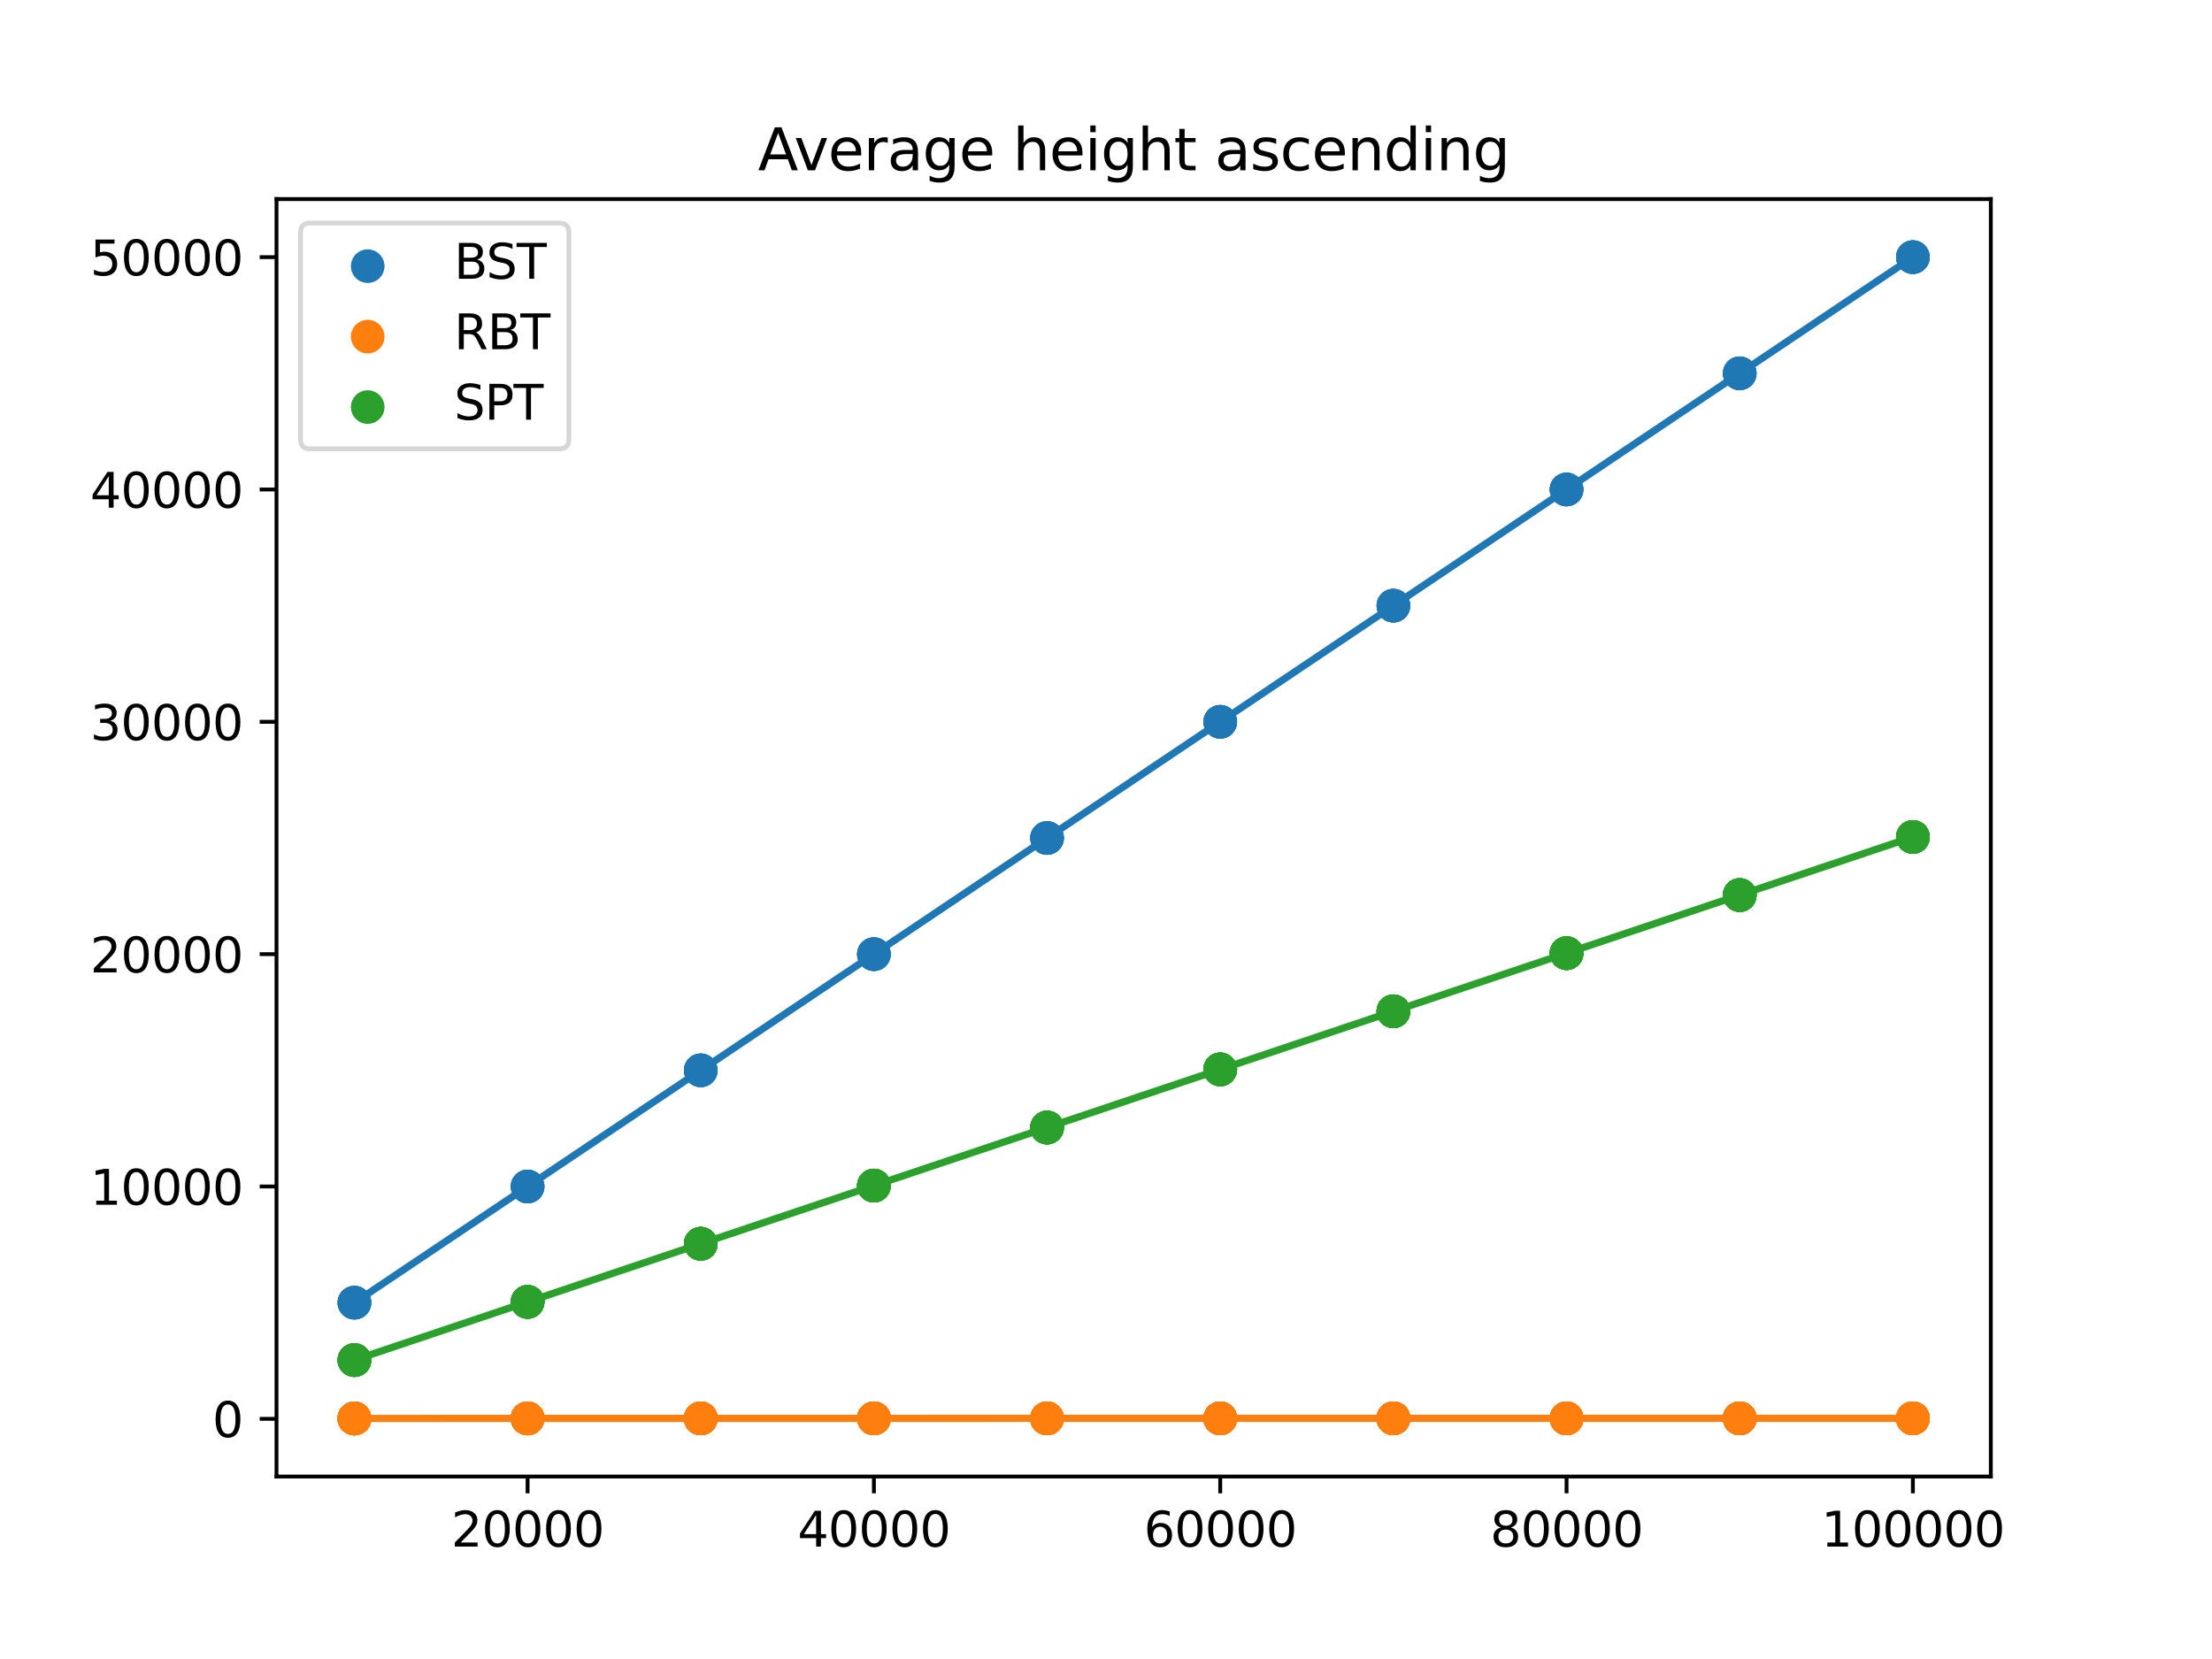 <?xml version="1.0" encoding="utf-8" standalone="no"?>
<!DOCTYPE svg PUBLIC "-//W3C//DTD SVG 1.1//EN"
  "http://www.w3.org/Graphics/SVG/1.1/DTD/svg11.dtd">
<svg xmlns:xlink="http://www.w3.org/1999/xlink" width="460.8pt" height="345.6pt" viewBox="0 0 460.8 345.6" xmlns="http://www.w3.org/2000/svg" version="1.1">
 <defs>
  <style type="text/css">*{stroke-linejoin: round; stroke-linecap: butt}</style>
 </defs>
 <g id="figure_1">
  <g id="patch_1">
   <path d="M 0 345.6 
L 460.8 345.6 
L 460.8 0 
L 0 0 
z
" style="fill: #ffffff"/>
  </g>
  <g id="axes_1">
   <g id="patch_2">
    <path d="M 57.6 307.584 
L 414.72 307.584 
L 414.72 41.472 
L 57.6 41.472 
z
" style="fill: #ffffff"/>
   </g>
   <g id="PathCollection_1">
    <defs>
     <path id="m58406a4dfb" d="M 0 3 
C 0.796 3 1.559 2.684 2.121 2.121 
C 2.684 1.559 3 0.796 3 0 
C 3 -0.796 2.684 -1.559 2.121 -2.121 
C 1.559 -2.684 0.796 -3 0 -3 
C -0.796 -3 -1.559 -2.684 -2.121 -2.121 
C -2.684 -1.559 -3 -0.796 -3 0 
C -3 0.796 -2.684 1.559 -2.121 2.121 
C -1.559 2.684 -0.796 3 0 3 
z
" style="stroke: #1f77b4"/>
    </defs>
    <g clip-path="url(#p0b26917a87)">
     <use xlink:href="#m58406a4dfb" x="73.833" y="271.37" style="fill: #1f77b4; stroke: #1f77b4"/>
     <use xlink:href="#m58406a4dfb" x="73.833" y="271.37" style="fill: #1f77b4; stroke: #1f77b4"/>
     <use xlink:href="#m58406a4dfb" x="73.833" y="271.37" style="fill: #1f77b4; stroke: #1f77b4"/>
     <use xlink:href="#m58406a4dfb" x="73.833" y="271.37" style="fill: #1f77b4; stroke: #1f77b4"/>
     <use xlink:href="#m58406a4dfb" x="109.905" y="247.17" style="fill: #1f77b4; stroke: #1f77b4"/>
     <use xlink:href="#m58406a4dfb" x="109.905" y="247.17" style="fill: #1f77b4; stroke: #1f77b4"/>
     <use xlink:href="#m58406a4dfb" x="109.905" y="247.17" style="fill: #1f77b4; stroke: #1f77b4"/>
     <use xlink:href="#m58406a4dfb" x="109.905" y="247.17" style="fill: #1f77b4; stroke: #1f77b4"/>
     <use xlink:href="#m58406a4dfb" x="145.978" y="222.97" style="fill: #1f77b4; stroke: #1f77b4"/>
     <use xlink:href="#m58406a4dfb" x="145.978" y="222.97" style="fill: #1f77b4; stroke: #1f77b4"/>
     <use xlink:href="#m58406a4dfb" x="145.978" y="222.97" style="fill: #1f77b4; stroke: #1f77b4"/>
     <use xlink:href="#m58406a4dfb" x="145.978" y="222.97" style="fill: #1f77b4; stroke: #1f77b4"/>
     <use xlink:href="#m58406a4dfb" x="182.051" y="198.769" style="fill: #1f77b4; stroke: #1f77b4"/>
     <use xlink:href="#m58406a4dfb" x="182.051" y="198.769" style="fill: #1f77b4; stroke: #1f77b4"/>
     <use xlink:href="#m58406a4dfb" x="182.051" y="198.769" style="fill: #1f77b4; stroke: #1f77b4"/>
     <use xlink:href="#m58406a4dfb" x="182.051" y="198.769" style="fill: #1f77b4; stroke: #1f77b4"/>
     <use xlink:href="#m58406a4dfb" x="218.124" y="174.569" style="fill: #1f77b4; stroke: #1f77b4"/>
     <use xlink:href="#m58406a4dfb" x="218.124" y="174.569" style="fill: #1f77b4; stroke: #1f77b4"/>
     <use xlink:href="#m58406a4dfb" x="218.124" y="174.569" style="fill: #1f77b4; stroke: #1f77b4"/>
     <use xlink:href="#m58406a4dfb" x="218.124" y="174.569" style="fill: #1f77b4; stroke: #1f77b4"/>
     <use xlink:href="#m58406a4dfb" x="254.196" y="150.369" style="fill: #1f77b4; stroke: #1f77b4"/>
     <use xlink:href="#m58406a4dfb" x="254.196" y="150.369" style="fill: #1f77b4; stroke: #1f77b4"/>
     <use xlink:href="#m58406a4dfb" x="254.196" y="150.369" style="fill: #1f77b4; stroke: #1f77b4"/>
     <use xlink:href="#m58406a4dfb" x="254.196" y="150.369" style="fill: #1f77b4; stroke: #1f77b4"/>
     <use xlink:href="#m58406a4dfb" x="290.269" y="126.169" style="fill: #1f77b4; stroke: #1f77b4"/>
     <use xlink:href="#m58406a4dfb" x="290.269" y="126.169" style="fill: #1f77b4; stroke: #1f77b4"/>
     <use xlink:href="#m58406a4dfb" x="290.269" y="126.169" style="fill: #1f77b4; stroke: #1f77b4"/>
     <use xlink:href="#m58406a4dfb" x="290.269" y="126.169" style="fill: #1f77b4; stroke: #1f77b4"/>
     <use xlink:href="#m58406a4dfb" x="326.342" y="101.968" style="fill: #1f77b4; stroke: #1f77b4"/>
     <use xlink:href="#m58406a4dfb" x="326.342" y="101.968" style="fill: #1f77b4; stroke: #1f77b4"/>
     <use xlink:href="#m58406a4dfb" x="326.342" y="101.968" style="fill: #1f77b4; stroke: #1f77b4"/>
     <use xlink:href="#m58406a4dfb" x="326.342" y="101.968" style="fill: #1f77b4; stroke: #1f77b4"/>
     <use xlink:href="#m58406a4dfb" x="362.415" y="77.768" style="fill: #1f77b4; stroke: #1f77b4"/>
     <use xlink:href="#m58406a4dfb" x="362.415" y="77.768" style="fill: #1f77b4; stroke: #1f77b4"/>
     <use xlink:href="#m58406a4dfb" x="362.415" y="77.768" style="fill: #1f77b4; stroke: #1f77b4"/>
     <use xlink:href="#m58406a4dfb" x="362.415" y="77.768" style="fill: #1f77b4; stroke: #1f77b4"/>
     <use xlink:href="#m58406a4dfb" x="398.487" y="53.568" style="fill: #1f77b4; stroke: #1f77b4"/>
     <use xlink:href="#m58406a4dfb" x="398.487" y="53.568" style="fill: #1f77b4; stroke: #1f77b4"/>
     <use xlink:href="#m58406a4dfb" x="398.487" y="53.568" style="fill: #1f77b4; stroke: #1f77b4"/>
     <use xlink:href="#m58406a4dfb" x="398.487" y="53.568" style="fill: #1f77b4; stroke: #1f77b4"/>
    </g>
   </g>
   <g id="PathCollection_2">
    <defs>
     <path id="ma87ecc488e" d="M 0 3 
C 0.796 3 1.559 2.684 2.121 2.121 
C 2.684 1.559 3 0.796 3 0 
C 3 -0.796 2.684 -1.559 2.121 -2.121 
C 1.559 -2.684 0.796 -3 0 -3 
C -0.796 -3 -1.559 -2.684 -2.121 -2.121 
C -2.684 -1.559 -3 -0.796 -3 0 
C -3 0.796 -2.684 1.559 -2.121 2.121 
C -1.559 2.684 -0.796 3 0 3 
z
" style="stroke: #ff7f0e"/>
    </defs>
    <g clip-path="url(#p0b26917a87)">
     <use xlink:href="#ma87ecc488e" x="73.833" y="295.488" style="fill: #ff7f0e; stroke: #ff7f0e"/>
     <use xlink:href="#ma87ecc488e" x="73.833" y="295.488" style="fill: #ff7f0e; stroke: #ff7f0e"/>
     <use xlink:href="#ma87ecc488e" x="73.833" y="295.488" style="fill: #ff7f0e; stroke: #ff7f0e"/>
     <use xlink:href="#ma87ecc488e" x="73.833" y="295.488" style="fill: #ff7f0e; stroke: #ff7f0e"/>
     <use xlink:href="#ma87ecc488e" x="73.833" y="295.488" style="fill: #ff7f0e; stroke: #ff7f0e"/>
     <use xlink:href="#ma87ecc488e" x="73.833" y="295.488" style="fill: #ff7f0e; stroke: #ff7f0e"/>
     <use xlink:href="#ma87ecc488e" x="73.833" y="295.488" style="fill: #ff7f0e; stroke: #ff7f0e"/>
     <use xlink:href="#ma87ecc488e" x="73.833" y="295.488" style="fill: #ff7f0e; stroke: #ff7f0e"/>
     <use xlink:href="#ma87ecc488e" x="73.833" y="295.488" style="fill: #ff7f0e; stroke: #ff7f0e"/>
     <use xlink:href="#ma87ecc488e" x="73.833" y="295.488" style="fill: #ff7f0e; stroke: #ff7f0e"/>
     <use xlink:href="#ma87ecc488e" x="73.833" y="295.488" style="fill: #ff7f0e; stroke: #ff7f0e"/>
     <use xlink:href="#ma87ecc488e" x="73.833" y="295.488" style="fill: #ff7f0e; stroke: #ff7f0e"/>
     <use xlink:href="#ma87ecc488e" x="73.833" y="295.488" style="fill: #ff7f0e; stroke: #ff7f0e"/>
     <use xlink:href="#ma87ecc488e" x="73.833" y="295.488" style="fill: #ff7f0e; stroke: #ff7f0e"/>
     <use xlink:href="#ma87ecc488e" x="73.833" y="295.488" style="fill: #ff7f0e; stroke: #ff7f0e"/>
     <use xlink:href="#ma87ecc488e" x="73.833" y="295.488" style="fill: #ff7f0e; stroke: #ff7f0e"/>
     <use xlink:href="#ma87ecc488e" x="73.833" y="295.488" style="fill: #ff7f0e; stroke: #ff7f0e"/>
     <use xlink:href="#ma87ecc488e" x="73.833" y="295.488" style="fill: #ff7f0e; stroke: #ff7f0e"/>
     <use xlink:href="#ma87ecc488e" x="73.833" y="295.488" style="fill: #ff7f0e; stroke: #ff7f0e"/>
     <use xlink:href="#ma87ecc488e" x="73.833" y="295.488" style="fill: #ff7f0e; stroke: #ff7f0e"/>
     <use xlink:href="#ma87ecc488e" x="109.905" y="295.478" style="fill: #ff7f0e; stroke: #ff7f0e"/>
     <use xlink:href="#ma87ecc488e" x="109.905" y="295.478" style="fill: #ff7f0e; stroke: #ff7f0e"/>
     <use xlink:href="#ma87ecc488e" x="109.905" y="295.478" style="fill: #ff7f0e; stroke: #ff7f0e"/>
     <use xlink:href="#ma87ecc488e" x="109.905" y="295.478" style="fill: #ff7f0e; stroke: #ff7f0e"/>
     <use xlink:href="#ma87ecc488e" x="109.905" y="295.478" style="fill: #ff7f0e; stroke: #ff7f0e"/>
     <use xlink:href="#ma87ecc488e" x="109.905" y="295.478" style="fill: #ff7f0e; stroke: #ff7f0e"/>
     <use xlink:href="#ma87ecc488e" x="109.905" y="295.478" style="fill: #ff7f0e; stroke: #ff7f0e"/>
     <use xlink:href="#ma87ecc488e" x="109.905" y="295.478" style="fill: #ff7f0e; stroke: #ff7f0e"/>
     <use xlink:href="#ma87ecc488e" x="109.905" y="295.478" style="fill: #ff7f0e; stroke: #ff7f0e"/>
     <use xlink:href="#ma87ecc488e" x="109.905" y="295.478" style="fill: #ff7f0e; stroke: #ff7f0e"/>
     <use xlink:href="#ma87ecc488e" x="109.905" y="295.478" style="fill: #ff7f0e; stroke: #ff7f0e"/>
     <use xlink:href="#ma87ecc488e" x="109.905" y="295.478" style="fill: #ff7f0e; stroke: #ff7f0e"/>
     <use xlink:href="#ma87ecc488e" x="109.905" y="295.478" style="fill: #ff7f0e; stroke: #ff7f0e"/>
     <use xlink:href="#ma87ecc488e" x="109.905" y="295.478" style="fill: #ff7f0e; stroke: #ff7f0e"/>
     <use xlink:href="#ma87ecc488e" x="109.905" y="295.478" style="fill: #ff7f0e; stroke: #ff7f0e"/>
     <use xlink:href="#ma87ecc488e" x="109.905" y="295.478" style="fill: #ff7f0e; stroke: #ff7f0e"/>
     <use xlink:href="#ma87ecc488e" x="109.905" y="295.478" style="fill: #ff7f0e; stroke: #ff7f0e"/>
     <use xlink:href="#ma87ecc488e" x="109.905" y="295.478" style="fill: #ff7f0e; stroke: #ff7f0e"/>
     <use xlink:href="#ma87ecc488e" x="109.905" y="295.478" style="fill: #ff7f0e; stroke: #ff7f0e"/>
     <use xlink:href="#ma87ecc488e" x="109.905" y="295.478" style="fill: #ff7f0e; stroke: #ff7f0e"/>
     <use xlink:href="#ma87ecc488e" x="145.978" y="295.473" style="fill: #ff7f0e; stroke: #ff7f0e"/>
     <use xlink:href="#ma87ecc488e" x="145.978" y="295.473" style="fill: #ff7f0e; stroke: #ff7f0e"/>
     <use xlink:href="#ma87ecc488e" x="145.978" y="295.478" style="fill: #ff7f0e; stroke: #ff7f0e"/>
     <use xlink:href="#ma87ecc488e" x="145.978" y="295.473" style="fill: #ff7f0e; stroke: #ff7f0e"/>
     <use xlink:href="#ma87ecc488e" x="145.978" y="295.473" style="fill: #ff7f0e; stroke: #ff7f0e"/>
     <use xlink:href="#ma87ecc488e" x="145.978" y="295.478" style="fill: #ff7f0e; stroke: #ff7f0e"/>
     <use xlink:href="#ma87ecc488e" x="145.978" y="295.473" style="fill: #ff7f0e; stroke: #ff7f0e"/>
     <use xlink:href="#ma87ecc488e" x="145.978" y="295.473" style="fill: #ff7f0e; stroke: #ff7f0e"/>
     <use xlink:href="#ma87ecc488e" x="145.978" y="295.478" style="fill: #ff7f0e; stroke: #ff7f0e"/>
     <use xlink:href="#ma87ecc488e" x="145.978" y="295.473" style="fill: #ff7f0e; stroke: #ff7f0e"/>
     <use xlink:href="#ma87ecc488e" x="145.978" y="295.473" style="fill: #ff7f0e; stroke: #ff7f0e"/>
     <use xlink:href="#ma87ecc488e" x="145.978" y="295.473" style="fill: #ff7f0e; stroke: #ff7f0e"/>
     <use xlink:href="#ma87ecc488e" x="145.978" y="295.478" style="fill: #ff7f0e; stroke: #ff7f0e"/>
     <use xlink:href="#ma87ecc488e" x="145.978" y="295.478" style="fill: #ff7f0e; stroke: #ff7f0e"/>
     <use xlink:href="#ma87ecc488e" x="145.978" y="295.478" style="fill: #ff7f0e; stroke: #ff7f0e"/>
     <use xlink:href="#ma87ecc488e" x="145.978" y="295.473" style="fill: #ff7f0e; stroke: #ff7f0e"/>
     <use xlink:href="#ma87ecc488e" x="145.978" y="295.478" style="fill: #ff7f0e; stroke: #ff7f0e"/>
     <use xlink:href="#ma87ecc488e" x="145.978" y="295.473" style="fill: #ff7f0e; stroke: #ff7f0e"/>
     <use xlink:href="#ma87ecc488e" x="145.978" y="295.473" style="fill: #ff7f0e; stroke: #ff7f0e"/>
     <use xlink:href="#ma87ecc488e" x="145.978" y="295.478" style="fill: #ff7f0e; stroke: #ff7f0e"/>
     <use xlink:href="#ma87ecc488e" x="182.051" y="295.473" style="fill: #ff7f0e; stroke: #ff7f0e"/>
     <use xlink:href="#ma87ecc488e" x="182.051" y="295.473" style="fill: #ff7f0e; stroke: #ff7f0e"/>
     <use xlink:href="#ma87ecc488e" x="182.051" y="295.473" style="fill: #ff7f0e; stroke: #ff7f0e"/>
     <use xlink:href="#ma87ecc488e" x="182.051" y="295.473" style="fill: #ff7f0e; stroke: #ff7f0e"/>
     <use xlink:href="#ma87ecc488e" x="182.051" y="295.473" style="fill: #ff7f0e; stroke: #ff7f0e"/>
     <use xlink:href="#ma87ecc488e" x="182.051" y="295.473" style="fill: #ff7f0e; stroke: #ff7f0e"/>
     <use xlink:href="#ma87ecc488e" x="182.051" y="295.473" style="fill: #ff7f0e; stroke: #ff7f0e"/>
     <use xlink:href="#ma87ecc488e" x="182.051" y="295.473" style="fill: #ff7f0e; stroke: #ff7f0e"/>
     <use xlink:href="#ma87ecc488e" x="182.051" y="295.473" style="fill: #ff7f0e; stroke: #ff7f0e"/>
     <use xlink:href="#ma87ecc488e" x="182.051" y="295.473" style="fill: #ff7f0e; stroke: #ff7f0e"/>
     <use xlink:href="#ma87ecc488e" x="182.051" y="295.473" style="fill: #ff7f0e; stroke: #ff7f0e"/>
     <use xlink:href="#ma87ecc488e" x="182.051" y="295.473" style="fill: #ff7f0e; stroke: #ff7f0e"/>
     <use xlink:href="#ma87ecc488e" x="182.051" y="295.473" style="fill: #ff7f0e; stroke: #ff7f0e"/>
     <use xlink:href="#ma87ecc488e" x="182.051" y="295.473" style="fill: #ff7f0e; stroke: #ff7f0e"/>
     <use xlink:href="#ma87ecc488e" x="182.051" y="295.469" style="fill: #ff7f0e; stroke: #ff7f0e"/>
     <use xlink:href="#ma87ecc488e" x="182.051" y="295.473" style="fill: #ff7f0e; stroke: #ff7f0e"/>
     <use xlink:href="#ma87ecc488e" x="182.051" y="295.473" style="fill: #ff7f0e; stroke: #ff7f0e"/>
     <use xlink:href="#ma87ecc488e" x="182.051" y="295.473" style="fill: #ff7f0e; stroke: #ff7f0e"/>
     <use xlink:href="#ma87ecc488e" x="182.051" y="295.473" style="fill: #ff7f0e; stroke: #ff7f0e"/>
     <use xlink:href="#ma87ecc488e" x="182.051" y="295.473" style="fill: #ff7f0e; stroke: #ff7f0e"/>
     <use xlink:href="#ma87ecc488e" x="218.124" y="295.469" style="fill: #ff7f0e; stroke: #ff7f0e"/>
     <use xlink:href="#ma87ecc488e" x="218.124" y="295.469" style="fill: #ff7f0e; stroke: #ff7f0e"/>
     <use xlink:href="#ma87ecc488e" x="218.124" y="295.469" style="fill: #ff7f0e; stroke: #ff7f0e"/>
     <use xlink:href="#ma87ecc488e" x="218.124" y="295.469" style="fill: #ff7f0e; stroke: #ff7f0e"/>
     <use xlink:href="#ma87ecc488e" x="218.124" y="295.469" style="fill: #ff7f0e; stroke: #ff7f0e"/>
     <use xlink:href="#ma87ecc488e" x="218.124" y="295.469" style="fill: #ff7f0e; stroke: #ff7f0e"/>
     <use xlink:href="#ma87ecc488e" x="218.124" y="295.469" style="fill: #ff7f0e; stroke: #ff7f0e"/>
     <use xlink:href="#ma87ecc488e" x="218.124" y="295.469" style="fill: #ff7f0e; stroke: #ff7f0e"/>
     <use xlink:href="#ma87ecc488e" x="218.124" y="295.469" style="fill: #ff7f0e; stroke: #ff7f0e"/>
     <use xlink:href="#ma87ecc488e" x="218.124" y="295.469" style="fill: #ff7f0e; stroke: #ff7f0e"/>
     <use xlink:href="#ma87ecc488e" x="218.124" y="295.469" style="fill: #ff7f0e; stroke: #ff7f0e"/>
     <use xlink:href="#ma87ecc488e" x="218.124" y="295.469" style="fill: #ff7f0e; stroke: #ff7f0e"/>
     <use xlink:href="#ma87ecc488e" x="218.124" y="295.469" style="fill: #ff7f0e; stroke: #ff7f0e"/>
     <use xlink:href="#ma87ecc488e" x="218.124" y="295.469" style="fill: #ff7f0e; stroke: #ff7f0e"/>
     <use xlink:href="#ma87ecc488e" x="218.124" y="295.469" style="fill: #ff7f0e; stroke: #ff7f0e"/>
     <use xlink:href="#ma87ecc488e" x="218.124" y="295.469" style="fill: #ff7f0e; stroke: #ff7f0e"/>
     <use xlink:href="#ma87ecc488e" x="218.124" y="295.469" style="fill: #ff7f0e; stroke: #ff7f0e"/>
     <use xlink:href="#ma87ecc488e" x="218.124" y="295.469" style="fill: #ff7f0e; stroke: #ff7f0e"/>
     <use xlink:href="#ma87ecc488e" x="218.124" y="295.469" style="fill: #ff7f0e; stroke: #ff7f0e"/>
     <use xlink:href="#ma87ecc488e" x="218.124" y="295.469" style="fill: #ff7f0e; stroke: #ff7f0e"/>
     <use xlink:href="#ma87ecc488e" x="254.196" y="295.464" style="fill: #ff7f0e; stroke: #ff7f0e"/>
     <use xlink:href="#ma87ecc488e" x="254.196" y="295.469" style="fill: #ff7f0e; stroke: #ff7f0e"/>
     <use xlink:href="#ma87ecc488e" x="254.196" y="295.469" style="fill: #ff7f0e; stroke: #ff7f0e"/>
     <use xlink:href="#ma87ecc488e" x="254.196" y="295.469" style="fill: #ff7f0e; stroke: #ff7f0e"/>
     <use xlink:href="#ma87ecc488e" x="254.196" y="295.469" style="fill: #ff7f0e; stroke: #ff7f0e"/>
     <use xlink:href="#ma87ecc488e" x="254.196" y="295.469" style="fill: #ff7f0e; stroke: #ff7f0e"/>
     <use xlink:href="#ma87ecc488e" x="254.196" y="295.469" style="fill: #ff7f0e; stroke: #ff7f0e"/>
     <use xlink:href="#ma87ecc488e" x="254.196" y="295.469" style="fill: #ff7f0e; stroke: #ff7f0e"/>
     <use xlink:href="#ma87ecc488e" x="254.196" y="295.469" style="fill: #ff7f0e; stroke: #ff7f0e"/>
     <use xlink:href="#ma87ecc488e" x="254.196" y="295.469" style="fill: #ff7f0e; stroke: #ff7f0e"/>
     <use xlink:href="#ma87ecc488e" x="254.196" y="295.469" style="fill: #ff7f0e; stroke: #ff7f0e"/>
     <use xlink:href="#ma87ecc488e" x="254.196" y="295.469" style="fill: #ff7f0e; stroke: #ff7f0e"/>
     <use xlink:href="#ma87ecc488e" x="254.196" y="295.469" style="fill: #ff7f0e; stroke: #ff7f0e"/>
     <use xlink:href="#ma87ecc488e" x="254.196" y="295.469" style="fill: #ff7f0e; stroke: #ff7f0e"/>
     <use xlink:href="#ma87ecc488e" x="254.196" y="295.469" style="fill: #ff7f0e; stroke: #ff7f0e"/>
     <use xlink:href="#ma87ecc488e" x="254.196" y="295.469" style="fill: #ff7f0e; stroke: #ff7f0e"/>
     <use xlink:href="#ma87ecc488e" x="254.196" y="295.469" style="fill: #ff7f0e; stroke: #ff7f0e"/>
     <use xlink:href="#ma87ecc488e" x="254.196" y="295.469" style="fill: #ff7f0e; stroke: #ff7f0e"/>
     <use xlink:href="#ma87ecc488e" x="254.196" y="295.469" style="fill: #ff7f0e; stroke: #ff7f0e"/>
     <use xlink:href="#ma87ecc488e" x="254.196" y="295.469" style="fill: #ff7f0e; stroke: #ff7f0e"/>
     <use xlink:href="#ma87ecc488e" x="290.269" y="295.464" style="fill: #ff7f0e; stroke: #ff7f0e"/>
     <use xlink:href="#ma87ecc488e" x="290.269" y="295.464" style="fill: #ff7f0e; stroke: #ff7f0e"/>
     <use xlink:href="#ma87ecc488e" x="290.269" y="295.464" style="fill: #ff7f0e; stroke: #ff7f0e"/>
     <use xlink:href="#ma87ecc488e" x="290.269" y="295.464" style="fill: #ff7f0e; stroke: #ff7f0e"/>
     <use xlink:href="#ma87ecc488e" x="290.269" y="295.464" style="fill: #ff7f0e; stroke: #ff7f0e"/>
     <use xlink:href="#ma87ecc488e" x="290.269" y="295.464" style="fill: #ff7f0e; stroke: #ff7f0e"/>
     <use xlink:href="#ma87ecc488e" x="290.269" y="295.464" style="fill: #ff7f0e; stroke: #ff7f0e"/>
     <use xlink:href="#ma87ecc488e" x="290.269" y="295.464" style="fill: #ff7f0e; stroke: #ff7f0e"/>
     <use xlink:href="#ma87ecc488e" x="290.269" y="295.464" style="fill: #ff7f0e; stroke: #ff7f0e"/>
     <use xlink:href="#ma87ecc488e" x="290.269" y="295.464" style="fill: #ff7f0e; stroke: #ff7f0e"/>
     <use xlink:href="#ma87ecc488e" x="290.269" y="295.464" style="fill: #ff7f0e; stroke: #ff7f0e"/>
     <use xlink:href="#ma87ecc488e" x="290.269" y="295.469" style="fill: #ff7f0e; stroke: #ff7f0e"/>
     <use xlink:href="#ma87ecc488e" x="290.269" y="295.464" style="fill: #ff7f0e; stroke: #ff7f0e"/>
     <use xlink:href="#ma87ecc488e" x="290.269" y="295.464" style="fill: #ff7f0e; stroke: #ff7f0e"/>
     <use xlink:href="#ma87ecc488e" x="290.269" y="295.469" style="fill: #ff7f0e; stroke: #ff7f0e"/>
     <use xlink:href="#ma87ecc488e" x="290.269" y="295.464" style="fill: #ff7f0e; stroke: #ff7f0e"/>
     <use xlink:href="#ma87ecc488e" x="290.269" y="295.464" style="fill: #ff7f0e; stroke: #ff7f0e"/>
     <use xlink:href="#ma87ecc488e" x="290.269" y="295.464" style="fill: #ff7f0e; stroke: #ff7f0e"/>
     <use xlink:href="#ma87ecc488e" x="290.269" y="295.464" style="fill: #ff7f0e; stroke: #ff7f0e"/>
     <use xlink:href="#ma87ecc488e" x="290.269" y="295.464" style="fill: #ff7f0e; stroke: #ff7f0e"/>
     <use xlink:href="#ma87ecc488e" x="326.342" y="295.464" style="fill: #ff7f0e; stroke: #ff7f0e"/>
     <use xlink:href="#ma87ecc488e" x="326.342" y="295.464" style="fill: #ff7f0e; stroke: #ff7f0e"/>
     <use xlink:href="#ma87ecc488e" x="326.342" y="295.464" style="fill: #ff7f0e; stroke: #ff7f0e"/>
     <use xlink:href="#ma87ecc488e" x="326.342" y="295.464" style="fill: #ff7f0e; stroke: #ff7f0e"/>
     <use xlink:href="#ma87ecc488e" x="326.342" y="295.464" style="fill: #ff7f0e; stroke: #ff7f0e"/>
     <use xlink:href="#ma87ecc488e" x="326.342" y="295.464" style="fill: #ff7f0e; stroke: #ff7f0e"/>
     <use xlink:href="#ma87ecc488e" x="326.342" y="295.464" style="fill: #ff7f0e; stroke: #ff7f0e"/>
     <use xlink:href="#ma87ecc488e" x="326.342" y="295.464" style="fill: #ff7f0e; stroke: #ff7f0e"/>
     <use xlink:href="#ma87ecc488e" x="326.342" y="295.464" style="fill: #ff7f0e; stroke: #ff7f0e"/>
     <use xlink:href="#ma87ecc488e" x="326.342" y="295.464" style="fill: #ff7f0e; stroke: #ff7f0e"/>
     <use xlink:href="#ma87ecc488e" x="326.342" y="295.464" style="fill: #ff7f0e; stroke: #ff7f0e"/>
     <use xlink:href="#ma87ecc488e" x="326.342" y="295.464" style="fill: #ff7f0e; stroke: #ff7f0e"/>
     <use xlink:href="#ma87ecc488e" x="326.342" y="295.464" style="fill: #ff7f0e; stroke: #ff7f0e"/>
     <use xlink:href="#ma87ecc488e" x="326.342" y="295.464" style="fill: #ff7f0e; stroke: #ff7f0e"/>
     <use xlink:href="#ma87ecc488e" x="326.342" y="295.464" style="fill: #ff7f0e; stroke: #ff7f0e"/>
     <use xlink:href="#ma87ecc488e" x="326.342" y="295.464" style="fill: #ff7f0e; stroke: #ff7f0e"/>
     <use xlink:href="#ma87ecc488e" x="326.342" y="295.464" style="fill: #ff7f0e; stroke: #ff7f0e"/>
     <use xlink:href="#ma87ecc488e" x="326.342" y="295.464" style="fill: #ff7f0e; stroke: #ff7f0e"/>
     <use xlink:href="#ma87ecc488e" x="326.342" y="295.464" style="fill: #ff7f0e; stroke: #ff7f0e"/>
     <use xlink:href="#ma87ecc488e" x="326.342" y="295.464" style="fill: #ff7f0e; stroke: #ff7f0e"/>
     <use xlink:href="#ma87ecc488e" x="362.415" y="295.464" style="fill: #ff7f0e; stroke: #ff7f0e"/>
     <use xlink:href="#ma87ecc488e" x="362.415" y="295.464" style="fill: #ff7f0e; stroke: #ff7f0e"/>
     <use xlink:href="#ma87ecc488e" x="362.415" y="295.464" style="fill: #ff7f0e; stroke: #ff7f0e"/>
     <use xlink:href="#ma87ecc488e" x="362.415" y="295.464" style="fill: #ff7f0e; stroke: #ff7f0e"/>
     <use xlink:href="#ma87ecc488e" x="362.415" y="295.464" style="fill: #ff7f0e; stroke: #ff7f0e"/>
     <use xlink:href="#ma87ecc488e" x="362.415" y="295.464" style="fill: #ff7f0e; stroke: #ff7f0e"/>
     <use xlink:href="#ma87ecc488e" x="362.415" y="295.464" style="fill: #ff7f0e; stroke: #ff7f0e"/>
     <use xlink:href="#ma87ecc488e" x="362.415" y="295.464" style="fill: #ff7f0e; stroke: #ff7f0e"/>
     <use xlink:href="#ma87ecc488e" x="362.415" y="295.464" style="fill: #ff7f0e; stroke: #ff7f0e"/>
     <use xlink:href="#ma87ecc488e" x="362.415" y="295.464" style="fill: #ff7f0e; stroke: #ff7f0e"/>
     <use xlink:href="#ma87ecc488e" x="362.415" y="295.464" style="fill: #ff7f0e; stroke: #ff7f0e"/>
     <use xlink:href="#ma87ecc488e" x="362.415" y="295.464" style="fill: #ff7f0e; stroke: #ff7f0e"/>
     <use xlink:href="#ma87ecc488e" x="362.415" y="295.464" style="fill: #ff7f0e; stroke: #ff7f0e"/>
     <use xlink:href="#ma87ecc488e" x="362.415" y="295.464" style="fill: #ff7f0e; stroke: #ff7f0e"/>
     <use xlink:href="#ma87ecc488e" x="362.415" y="295.464" style="fill: #ff7f0e; stroke: #ff7f0e"/>
     <use xlink:href="#ma87ecc488e" x="362.415" y="295.464" style="fill: #ff7f0e; stroke: #ff7f0e"/>
     <use xlink:href="#ma87ecc488e" x="362.415" y="295.464" style="fill: #ff7f0e; stroke: #ff7f0e"/>
     <use xlink:href="#ma87ecc488e" x="362.415" y="295.464" style="fill: #ff7f0e; stroke: #ff7f0e"/>
     <use xlink:href="#ma87ecc488e" x="362.415" y="295.464" style="fill: #ff7f0e; stroke: #ff7f0e"/>
     <use xlink:href="#ma87ecc488e" x="362.415" y="295.464" style="fill: #ff7f0e; stroke: #ff7f0e"/>
     <use xlink:href="#ma87ecc488e" x="398.487" y="295.464" style="fill: #ff7f0e; stroke: #ff7f0e"/>
     <use xlink:href="#ma87ecc488e" x="398.487" y="295.464" style="fill: #ff7f0e; stroke: #ff7f0e"/>
     <use xlink:href="#ma87ecc488e" x="398.487" y="295.464" style="fill: #ff7f0e; stroke: #ff7f0e"/>
     <use xlink:href="#ma87ecc488e" x="398.487" y="295.459" style="fill: #ff7f0e; stroke: #ff7f0e"/>
     <use xlink:href="#ma87ecc488e" x="398.487" y="295.464" style="fill: #ff7f0e; stroke: #ff7f0e"/>
     <use xlink:href="#ma87ecc488e" x="398.487" y="295.464" style="fill: #ff7f0e; stroke: #ff7f0e"/>
     <use xlink:href="#ma87ecc488e" x="398.487" y="295.464" style="fill: #ff7f0e; stroke: #ff7f0e"/>
     <use xlink:href="#ma87ecc488e" x="398.487" y="295.464" style="fill: #ff7f0e; stroke: #ff7f0e"/>
     <use xlink:href="#ma87ecc488e" x="398.487" y="295.464" style="fill: #ff7f0e; stroke: #ff7f0e"/>
     <use xlink:href="#ma87ecc488e" x="398.487" y="295.464" style="fill: #ff7f0e; stroke: #ff7f0e"/>
     <use xlink:href="#ma87ecc488e" x="398.487" y="295.464" style="fill: #ff7f0e; stroke: #ff7f0e"/>
     <use xlink:href="#ma87ecc488e" x="398.487" y="295.464" style="fill: #ff7f0e; stroke: #ff7f0e"/>
     <use xlink:href="#ma87ecc488e" x="398.487" y="295.464" style="fill: #ff7f0e; stroke: #ff7f0e"/>
     <use xlink:href="#ma87ecc488e" x="398.487" y="295.464" style="fill: #ff7f0e; stroke: #ff7f0e"/>
     <use xlink:href="#ma87ecc488e" x="398.487" y="295.459" style="fill: #ff7f0e; stroke: #ff7f0e"/>
     <use xlink:href="#ma87ecc488e" x="398.487" y="295.464" style="fill: #ff7f0e; stroke: #ff7f0e"/>
     <use xlink:href="#ma87ecc488e" x="398.487" y="295.464" style="fill: #ff7f0e; stroke: #ff7f0e"/>
     <use xlink:href="#ma87ecc488e" x="398.487" y="295.464" style="fill: #ff7f0e; stroke: #ff7f0e"/>
     <use xlink:href="#ma87ecc488e" x="398.487" y="295.464" style="fill: #ff7f0e; stroke: #ff7f0e"/>
     <use xlink:href="#ma87ecc488e" x="398.487" y="295.464" style="fill: #ff7f0e; stroke: #ff7f0e"/>
    </g>
   </g>
   <g id="PathCollection_3">
    <defs>
     <path id="mcea3271610" d="M 0 3 
C 0.796 3 1.559 2.684 2.121 2.121 
C 2.684 1.559 3 0.796 3 0 
C 3 -0.796 2.684 -1.559 2.121 -2.121 
C 1.559 -2.684 0.796 -3 0 -3 
C -0.796 -3 -1.559 -2.684 -2.121 -2.121 
C -2.684 -1.559 -3 -0.796 -3 0 
C -3 0.796 -2.684 1.559 -2.121 2.121 
C -1.559 2.684 -0.796 3 0 3 
z
" style="stroke: #2ca02c"/>
    </defs>
    <g clip-path="url(#p0b26917a87)">
     <use xlink:href="#mcea3271610" x="73.833" y="283.335" style="fill: #2ca02c; stroke: #2ca02c"/>
     <use xlink:href="#mcea3271610" x="73.833" y="283.31" style="fill: #2ca02c; stroke: #2ca02c"/>
     <use xlink:href="#mcea3271610" x="73.833" y="283.32" style="fill: #2ca02c; stroke: #2ca02c"/>
     <use xlink:href="#mcea3271610" x="73.833" y="283.335" style="fill: #2ca02c; stroke: #2ca02c"/>
     <use xlink:href="#mcea3271610" x="73.833" y="283.335" style="fill: #2ca02c; stroke: #2ca02c"/>
     <use xlink:href="#mcea3271610" x="73.833" y="283.32" style="fill: #2ca02c; stroke: #2ca02c"/>
     <use xlink:href="#mcea3271610" x="73.833" y="283.335" style="fill: #2ca02c; stroke: #2ca02c"/>
     <use xlink:href="#mcea3271610" x="73.833" y="283.335" style="fill: #2ca02c; stroke: #2ca02c"/>
     <use xlink:href="#mcea3271610" x="73.833" y="283.339" style="fill: #2ca02c; stroke: #2ca02c"/>
     <use xlink:href="#mcea3271610" x="73.833" y="283.31" style="fill: #2ca02c; stroke: #2ca02c"/>
     <use xlink:href="#mcea3271610" x="109.905" y="271.201" style="fill: #2ca02c; stroke: #2ca02c"/>
     <use xlink:href="#mcea3271610" x="109.905" y="271.205" style="fill: #2ca02c; stroke: #2ca02c"/>
     <use xlink:href="#mcea3271610" x="109.905" y="271.201" style="fill: #2ca02c; stroke: #2ca02c"/>
     <use xlink:href="#mcea3271610" x="109.905" y="271.21" style="fill: #2ca02c; stroke: #2ca02c"/>
     <use xlink:href="#mcea3271610" x="109.905" y="271.215" style="fill: #2ca02c; stroke: #2ca02c"/>
     <use xlink:href="#mcea3271610" x="109.905" y="271.205" style="fill: #2ca02c; stroke: #2ca02c"/>
     <use xlink:href="#mcea3271610" x="109.905" y="271.205" style="fill: #2ca02c; stroke: #2ca02c"/>
     <use xlink:href="#mcea3271610" x="109.905" y="271.215" style="fill: #2ca02c; stroke: #2ca02c"/>
     <use xlink:href="#mcea3271610" x="109.905" y="271.201" style="fill: #2ca02c; stroke: #2ca02c"/>
     <use xlink:href="#mcea3271610" x="109.905" y="271.215" style="fill: #2ca02c; stroke: #2ca02c"/>
     <use xlink:href="#mcea3271610" x="145.978" y="259.101" style="fill: #2ca02c; stroke: #2ca02c"/>
     <use xlink:href="#mcea3271610" x="145.978" y="259.105" style="fill: #2ca02c; stroke: #2ca02c"/>
     <use xlink:href="#mcea3271610" x="145.978" y="259.096" style="fill: #2ca02c; stroke: #2ca02c"/>
     <use xlink:href="#mcea3271610" x="145.978" y="259.096" style="fill: #2ca02c; stroke: #2ca02c"/>
     <use xlink:href="#mcea3271610" x="145.978" y="259.096" style="fill: #2ca02c; stroke: #2ca02c"/>
     <use xlink:href="#mcea3271610" x="145.978" y="259.091" style="fill: #2ca02c; stroke: #2ca02c"/>
     <use xlink:href="#mcea3271610" x="145.978" y="259.101" style="fill: #2ca02c; stroke: #2ca02c"/>
     <use xlink:href="#mcea3271610" x="145.978" y="259.105" style="fill: #2ca02c; stroke: #2ca02c"/>
     <use xlink:href="#mcea3271610" x="145.978" y="259.096" style="fill: #2ca02c; stroke: #2ca02c"/>
     <use xlink:href="#mcea3271610" x="145.978" y="259.086" style="fill: #2ca02c; stroke: #2ca02c"/>
     <use xlink:href="#mcea3271610" x="182.051" y="246.986" style="fill: #2ca02c; stroke: #2ca02c"/>
     <use xlink:href="#mcea3271610" x="182.051" y="246.986" style="fill: #2ca02c; stroke: #2ca02c"/>
     <use xlink:href="#mcea3271610" x="182.051" y="246.986" style="fill: #2ca02c; stroke: #2ca02c"/>
     <use xlink:href="#mcea3271610" x="182.051" y="246.991" style="fill: #2ca02c; stroke: #2ca02c"/>
     <use xlink:href="#mcea3271610" x="182.051" y="246.976" style="fill: #2ca02c; stroke: #2ca02c"/>
     <use xlink:href="#mcea3271610" x="182.051" y="246.942" style="fill: #2ca02c; stroke: #2ca02c"/>
     <use xlink:href="#mcea3271610" x="182.051" y="246.986" style="fill: #2ca02c; stroke: #2ca02c"/>
     <use xlink:href="#mcea3271610" x="182.051" y="246.991" style="fill: #2ca02c; stroke: #2ca02c"/>
     <use xlink:href="#mcea3271610" x="182.051" y="246.986" style="fill: #2ca02c; stroke: #2ca02c"/>
     <use xlink:href="#mcea3271610" x="182.051" y="246.986" style="fill: #2ca02c; stroke: #2ca02c"/>
     <use xlink:href="#mcea3271610" x="218.124" y="234.881" style="fill: #2ca02c; stroke: #2ca02c"/>
     <use xlink:href="#mcea3271610" x="218.124" y="234.881" style="fill: #2ca02c; stroke: #2ca02c"/>
     <use xlink:href="#mcea3271610" x="218.124" y="234.866" style="fill: #2ca02c; stroke: #2ca02c"/>
     <use xlink:href="#mcea3271610" x="218.124" y="234.891" style="fill: #2ca02c; stroke: #2ca02c"/>
     <use xlink:href="#mcea3271610" x="218.124" y="234.881" style="fill: #2ca02c; stroke: #2ca02c"/>
     <use xlink:href="#mcea3271610" x="218.124" y="234.886" style="fill: #2ca02c; stroke: #2ca02c"/>
     <use xlink:href="#mcea3271610" x="218.124" y="234.886" style="fill: #2ca02c; stroke: #2ca02c"/>
     <use xlink:href="#mcea3271610" x="218.124" y="234.876" style="fill: #2ca02c; stroke: #2ca02c"/>
     <use xlink:href="#mcea3271610" x="218.124" y="234.881" style="fill: #2ca02c; stroke: #2ca02c"/>
     <use xlink:href="#mcea3271610" x="218.124" y="234.891" style="fill: #2ca02c; stroke: #2ca02c"/>
     <use xlink:href="#mcea3271610" x="254.196" y="222.781" style="fill: #2ca02c; stroke: #2ca02c"/>
     <use xlink:href="#mcea3271610" x="254.196" y="222.771" style="fill: #2ca02c; stroke: #2ca02c"/>
     <use xlink:href="#mcea3271610" x="254.196" y="222.776" style="fill: #2ca02c; stroke: #2ca02c"/>
     <use xlink:href="#mcea3271610" x="254.196" y="222.781" style="fill: #2ca02c; stroke: #2ca02c"/>
     <use xlink:href="#mcea3271610" x="254.196" y="222.776" style="fill: #2ca02c; stroke: #2ca02c"/>
     <use xlink:href="#mcea3271610" x="254.196" y="222.761" style="fill: #2ca02c; stroke: #2ca02c"/>
     <use xlink:href="#mcea3271610" x="254.196" y="222.786" style="fill: #2ca02c; stroke: #2ca02c"/>
     <use xlink:href="#mcea3271610" x="254.196" y="222.776" style="fill: #2ca02c; stroke: #2ca02c"/>
     <use xlink:href="#mcea3271610" x="254.196" y="222.781" style="fill: #2ca02c; stroke: #2ca02c"/>
     <use xlink:href="#mcea3271610" x="254.196" y="222.781" style="fill: #2ca02c; stroke: #2ca02c"/>
     <use xlink:href="#mcea3271610" x="290.269" y="210.666" style="fill: #2ca02c; stroke: #2ca02c"/>
     <use xlink:href="#mcea3271610" x="290.269" y="210.676" style="fill: #2ca02c; stroke: #2ca02c"/>
     <use xlink:href="#mcea3271610" x="290.269" y="210.666" style="fill: #2ca02c; stroke: #2ca02c"/>
     <use xlink:href="#mcea3271610" x="290.269" y="210.666" style="fill: #2ca02c; stroke: #2ca02c"/>
     <use xlink:href="#mcea3271610" x="290.269" y="210.661" style="fill: #2ca02c; stroke: #2ca02c"/>
     <use xlink:href="#mcea3271610" x="290.269" y="210.676" style="fill: #2ca02c; stroke: #2ca02c"/>
     <use xlink:href="#mcea3271610" x="290.269" y="210.657" style="fill: #2ca02c; stroke: #2ca02c"/>
     <use xlink:href="#mcea3271610" x="290.269" y="210.666" style="fill: #2ca02c; stroke: #2ca02c"/>
     <use xlink:href="#mcea3271610" x="290.269" y="210.676" style="fill: #2ca02c; stroke: #2ca02c"/>
     <use xlink:href="#mcea3271610" x="290.269" y="210.666" style="fill: #2ca02c; stroke: #2ca02c"/>
     <use xlink:href="#mcea3271610" x="326.342" y="198.552" style="fill: #2ca02c; stroke: #2ca02c"/>
     <use xlink:href="#mcea3271610" x="326.342" y="198.571" style="fill: #2ca02c; stroke: #2ca02c"/>
     <use xlink:href="#mcea3271610" x="326.342" y="198.561" style="fill: #2ca02c; stroke: #2ca02c"/>
     <use xlink:href="#mcea3271610" x="326.342" y="198.571" style="fill: #2ca02c; stroke: #2ca02c"/>
     <use xlink:href="#mcea3271610" x="326.342" y="198.547" style="fill: #2ca02c; stroke: #2ca02c"/>
     <use xlink:href="#mcea3271610" x="326.342" y="198.561" style="fill: #2ca02c; stroke: #2ca02c"/>
     <use xlink:href="#mcea3271610" x="326.342" y="198.561" style="fill: #2ca02c; stroke: #2ca02c"/>
     <use xlink:href="#mcea3271610" x="326.342" y="198.571" style="fill: #2ca02c; stroke: #2ca02c"/>
     <use xlink:href="#mcea3271610" x="326.342" y="198.566" style="fill: #2ca02c; stroke: #2ca02c"/>
     <use xlink:href="#mcea3271610" x="326.342" y="198.561" style="fill: #2ca02c; stroke: #2ca02c"/>
     <use xlink:href="#mcea3271610" x="362.415" y="186.461" style="fill: #2ca02c; stroke: #2ca02c"/>
     <use xlink:href="#mcea3271610" x="362.415" y="186.466" style="fill: #2ca02c; stroke: #2ca02c"/>
     <use xlink:href="#mcea3271610" x="362.415" y="186.466" style="fill: #2ca02c; stroke: #2ca02c"/>
     <use xlink:href="#mcea3271610" x="362.415" y="186.461" style="fill: #2ca02c; stroke: #2ca02c"/>
     <use xlink:href="#mcea3271610" x="362.415" y="186.447" style="fill: #2ca02c; stroke: #2ca02c"/>
     <use xlink:href="#mcea3271610" x="362.415" y="186.447" style="fill: #2ca02c; stroke: #2ca02c"/>
     <use xlink:href="#mcea3271610" x="362.415" y="186.456" style="fill: #2ca02c; stroke: #2ca02c"/>
     <use xlink:href="#mcea3271610" x="362.415" y="186.461" style="fill: #2ca02c; stroke: #2ca02c"/>
     <use xlink:href="#mcea3271610" x="362.415" y="186.456" style="fill: #2ca02c; stroke: #2ca02c"/>
     <use xlink:href="#mcea3271610" x="362.415" y="186.461" style="fill: #2ca02c; stroke: #2ca02c"/>
     <use xlink:href="#mcea3271610" x="398.487" y="174.356" style="fill: #2ca02c; stroke: #2ca02c"/>
     <use xlink:href="#mcea3271610" x="398.487" y="174.361" style="fill: #2ca02c; stroke: #2ca02c"/>
     <use xlink:href="#mcea3271610" x="398.487" y="174.361" style="fill: #2ca02c; stroke: #2ca02c"/>
     <use xlink:href="#mcea3271610" x="398.487" y="174.361" style="fill: #2ca02c; stroke: #2ca02c"/>
     <use xlink:href="#mcea3271610" x="398.487" y="174.361" style="fill: #2ca02c; stroke: #2ca02c"/>
     <use xlink:href="#mcea3271610" x="398.487" y="174.356" style="fill: #2ca02c; stroke: #2ca02c"/>
     <use xlink:href="#mcea3271610" x="398.487" y="174.356" style="fill: #2ca02c; stroke: #2ca02c"/>
     <use xlink:href="#mcea3271610" x="398.487" y="174.356" style="fill: #2ca02c; stroke: #2ca02c"/>
     <use xlink:href="#mcea3271610" x="398.487" y="174.351" style="fill: #2ca02c; stroke: #2ca02c"/>
     <use xlink:href="#mcea3271610" x="398.487" y="174.356" style="fill: #2ca02c; stroke: #2ca02c"/>
    </g>
   </g>
   <g id="matplotlib.axis_1">
    <g id="xtick_1">
     <g id="line2d_1">
      <defs>
       <path id="mc5e46651c9" d="M 0 0 
L 0 3.5 
" style="stroke: #000000; stroke-width: 0.8"/>
      </defs>
      <g>
       <use xlink:href="#mc5e46651c9" x="109.905" y="307.584" style="stroke: #000000; stroke-width: 0.8"/>
      </g>
     </g>
     <g id="text_1">
      <!-- 20000 -->
      <g transform="translate(93.999 322.182) scale(0.1 -0.1)">
       <defs>
        <path id="DejaVuSans-32" d="M 1228 531 
L 3431 531 
L 3431 0 
L 469 0 
L 469 531 
Q 828 903 1448 1529 
Q 2069 2156 2228 2338 
Q 2531 2678 2651 2914 
Q 2772 3150 2772 3378 
Q 2772 3750 2511 3984 
Q 2250 4219 1831 4219 
Q 1534 4219 1204 4116 
Q 875 4013 500 3803 
L 500 4441 
Q 881 4594 1212 4672 
Q 1544 4750 1819 4750 
Q 2544 4750 2975 4387 
Q 3406 4025 3406 3419 
Q 3406 3131 3298 2873 
Q 3191 2616 2906 2266 
Q 2828 2175 2409 1742 
Q 1991 1309 1228 531 
z
" transform="scale(0.016)"/>
        <path id="DejaVuSans-30" d="M 2034 4250 
Q 1547 4250 1301 3770 
Q 1056 3291 1056 2328 
Q 1056 1369 1301 889 
Q 1547 409 2034 409 
Q 2525 409 2770 889 
Q 3016 1369 3016 2328 
Q 3016 3291 2770 3770 
Q 2525 4250 2034 4250 
z
M 2034 4750 
Q 2819 4750 3233 4129 
Q 3647 3509 3647 2328 
Q 3647 1150 3233 529 
Q 2819 -91 2034 -91 
Q 1250 -91 836 529 
Q 422 1150 422 2328 
Q 422 3509 836 4129 
Q 1250 4750 2034 4750 
z
" transform="scale(0.016)"/>
       </defs>
       <use xlink:href="#DejaVuSans-32"/>
       <use xlink:href="#DejaVuSans-30" x="63.623"/>
       <use xlink:href="#DejaVuSans-30" x="127.246"/>
       <use xlink:href="#DejaVuSans-30" x="190.869"/>
       <use xlink:href="#DejaVuSans-30" x="254.492"/>
      </g>
     </g>
    </g>
    <g id="xtick_2">
     <g id="line2d_2">
      <g>
       <use xlink:href="#mc5e46651c9" x="182.051" y="307.584" style="stroke: #000000; stroke-width: 0.8"/>
      </g>
     </g>
     <g id="text_2">
      <!-- 40000 -->
      <g transform="translate(166.145 322.182) scale(0.1 -0.1)">
       <defs>
        <path id="DejaVuSans-34" d="M 2419 4116 
L 825 1625 
L 2419 1625 
L 2419 4116 
z
M 2253 4666 
L 3047 4666 
L 3047 1625 
L 3713 1625 
L 3713 1100 
L 3047 1100 
L 3047 0 
L 2419 0 
L 2419 1100 
L 313 1100 
L 313 1709 
L 2253 4666 
z
" transform="scale(0.016)"/>
       </defs>
       <use xlink:href="#DejaVuSans-34"/>
       <use xlink:href="#DejaVuSans-30" x="63.623"/>
       <use xlink:href="#DejaVuSans-30" x="127.246"/>
       <use xlink:href="#DejaVuSans-30" x="190.869"/>
       <use xlink:href="#DejaVuSans-30" x="254.492"/>
      </g>
     </g>
    </g>
    <g id="xtick_3">
     <g id="line2d_3">
      <g>
       <use xlink:href="#mc5e46651c9" x="254.196" y="307.584" style="stroke: #000000; stroke-width: 0.8"/>
      </g>
     </g>
     <g id="text_3">
      <!-- 60000 -->
      <g transform="translate(238.29 322.182) scale(0.1 -0.1)">
       <defs>
        <path id="DejaVuSans-36" d="M 2113 2584 
Q 1688 2584 1439 2293 
Q 1191 2003 1191 1497 
Q 1191 994 1439 701 
Q 1688 409 2113 409 
Q 2538 409 2786 701 
Q 3034 994 3034 1497 
Q 3034 2003 2786 2293 
Q 2538 2584 2113 2584 
z
M 3366 4563 
L 3366 3988 
Q 3128 4100 2886 4159 
Q 2644 4219 2406 4219 
Q 1781 4219 1451 3797 
Q 1122 3375 1075 2522 
Q 1259 2794 1537 2939 
Q 1816 3084 2150 3084 
Q 2853 3084 3261 2657 
Q 3669 2231 3669 1497 
Q 3669 778 3244 343 
Q 2819 -91 2113 -91 
Q 1303 -91 875 529 
Q 447 1150 447 2328 
Q 447 3434 972 4092 
Q 1497 4750 2381 4750 
Q 2619 4750 2861 4703 
Q 3103 4656 3366 4563 
z
" transform="scale(0.016)"/>
       </defs>
       <use xlink:href="#DejaVuSans-36"/>
       <use xlink:href="#DejaVuSans-30" x="63.623"/>
       <use xlink:href="#DejaVuSans-30" x="127.246"/>
       <use xlink:href="#DejaVuSans-30" x="190.869"/>
       <use xlink:href="#DejaVuSans-30" x="254.492"/>
      </g>
     </g>
    </g>
    <g id="xtick_4">
     <g id="line2d_4">
      <g>
       <use xlink:href="#mc5e46651c9" x="326.342" y="307.584" style="stroke: #000000; stroke-width: 0.8"/>
      </g>
     </g>
     <g id="text_4">
      <!-- 80000 -->
      <g transform="translate(310.436 322.182) scale(0.1 -0.1)">
       <defs>
        <path id="DejaVuSans-38" d="M 2034 2216 
Q 1584 2216 1326 1975 
Q 1069 1734 1069 1313 
Q 1069 891 1326 650 
Q 1584 409 2034 409 
Q 2484 409 2743 651 
Q 3003 894 3003 1313 
Q 3003 1734 2745 1975 
Q 2488 2216 2034 2216 
z
M 1403 2484 
Q 997 2584 770 2862 
Q 544 3141 544 3541 
Q 544 4100 942 4425 
Q 1341 4750 2034 4750 
Q 2731 4750 3128 4425 
Q 3525 4100 3525 3541 
Q 3525 3141 3298 2862 
Q 3072 2584 2669 2484 
Q 3125 2378 3379 2068 
Q 3634 1759 3634 1313 
Q 3634 634 3220 271 
Q 2806 -91 2034 -91 
Q 1263 -91 848 271 
Q 434 634 434 1313 
Q 434 1759 690 2068 
Q 947 2378 1403 2484 
z
M 1172 3481 
Q 1172 3119 1398 2916 
Q 1625 2713 2034 2713 
Q 2441 2713 2670 2916 
Q 2900 3119 2900 3481 
Q 2900 3844 2670 4047 
Q 2441 4250 2034 4250 
Q 1625 4250 1398 4047 
Q 1172 3844 1172 3481 
z
" transform="scale(0.016)"/>
       </defs>
       <use xlink:href="#DejaVuSans-38"/>
       <use xlink:href="#DejaVuSans-30" x="63.623"/>
       <use xlink:href="#DejaVuSans-30" x="127.246"/>
       <use xlink:href="#DejaVuSans-30" x="190.869"/>
       <use xlink:href="#DejaVuSans-30" x="254.492"/>
      </g>
     </g>
    </g>
    <g id="xtick_5">
     <g id="line2d_5">
      <g>
       <use xlink:href="#mc5e46651c9" x="398.487" y="307.584" style="stroke: #000000; stroke-width: 0.8"/>
      </g>
     </g>
     <g id="text_5">
      <!-- 100000 -->
      <g transform="translate(379.4 322.182) scale(0.1 -0.1)">
       <defs>
        <path id="DejaVuSans-31" d="M 794 531 
L 1825 531 
L 1825 4091 
L 703 3866 
L 703 4441 
L 1819 4666 
L 2450 4666 
L 2450 531 
L 3481 531 
L 3481 0 
L 794 0 
L 794 531 
z
" transform="scale(0.016)"/>
       </defs>
       <use xlink:href="#DejaVuSans-31"/>
       <use xlink:href="#DejaVuSans-30" x="63.623"/>
       <use xlink:href="#DejaVuSans-30" x="127.246"/>
       <use xlink:href="#DejaVuSans-30" x="190.869"/>
       <use xlink:href="#DejaVuSans-30" x="254.492"/>
       <use xlink:href="#DejaVuSans-30" x="318.115"/>
      </g>
     </g>
    </g>
   </g>
   <g id="matplotlib.axis_2">
    <g id="ytick_1">
     <g id="line2d_6">
      <defs>
       <path id="m4486875635" d="M 0 0 
L -3.5 0 
" style="stroke: #000000; stroke-width: 0.8"/>
      </defs>
      <g>
       <use xlink:href="#m4486875635" x="57.6" y="295.57" style="stroke: #000000; stroke-width: 0.8"/>
      </g>
     </g>
     <g id="text_6">
      <!-- 0 -->
      <g transform="translate(44.237 299.37) scale(0.1 -0.1)">
       <use xlink:href="#DejaVuSans-30"/>
      </g>
     </g>
    </g>
    <g id="ytick_2">
     <g id="line2d_7">
      <g>
       <use xlink:href="#m4486875635" x="57.6" y="247.17" style="stroke: #000000; stroke-width: 0.8"/>
      </g>
     </g>
     <g id="text_7">
      <!-- 10000 -->
      <g transform="translate(18.788 250.969) scale(0.1 -0.1)">
       <use xlink:href="#DejaVuSans-31"/>
       <use xlink:href="#DejaVuSans-30" x="63.623"/>
       <use xlink:href="#DejaVuSans-30" x="127.246"/>
       <use xlink:href="#DejaVuSans-30" x="190.869"/>
       <use xlink:href="#DejaVuSans-30" x="254.492"/>
      </g>
     </g>
    </g>
    <g id="ytick_3">
     <g id="line2d_8">
      <g>
       <use xlink:href="#m4486875635" x="57.6" y="198.769" style="stroke: #000000; stroke-width: 0.8"/>
      </g>
     </g>
     <g id="text_8">
      <!-- 20000 -->
      <g transform="translate(18.788 202.569) scale(0.1 -0.1)">
       <use xlink:href="#DejaVuSans-32"/>
       <use xlink:href="#DejaVuSans-30" x="63.623"/>
       <use xlink:href="#DejaVuSans-30" x="127.246"/>
       <use xlink:href="#DejaVuSans-30" x="190.869"/>
       <use xlink:href="#DejaVuSans-30" x="254.492"/>
      </g>
     </g>
    </g>
    <g id="ytick_4">
     <g id="line2d_9">
      <g>
       <use xlink:href="#m4486875635" x="57.6" y="150.369" style="stroke: #000000; stroke-width: 0.8"/>
      </g>
     </g>
     <g id="text_9">
      <!-- 30000 -->
      <g transform="translate(18.788 154.168) scale(0.1 -0.1)">
       <defs>
        <path id="DejaVuSans-33" d="M 2597 2516 
Q 3050 2419 3304 2112 
Q 3559 1806 3559 1356 
Q 3559 666 3084 287 
Q 2609 -91 1734 -91 
Q 1441 -91 1130 -33 
Q 819 25 488 141 
L 488 750 
Q 750 597 1062 519 
Q 1375 441 1716 441 
Q 2309 441 2620 675 
Q 2931 909 2931 1356 
Q 2931 1769 2642 2001 
Q 2353 2234 1838 2234 
L 1294 2234 
L 1294 2753 
L 1863 2753 
Q 2328 2753 2575 2939 
Q 2822 3125 2822 3475 
Q 2822 3834 2567 4026 
Q 2313 4219 1838 4219 
Q 1578 4219 1281 4162 
Q 984 4106 628 3988 
L 628 4550 
Q 988 4650 1302 4700 
Q 1616 4750 1894 4750 
Q 2613 4750 3031 4423 
Q 3450 4097 3450 3541 
Q 3450 3153 3228 2886 
Q 3006 2619 2597 2516 
z
" transform="scale(0.016)"/>
       </defs>
       <use xlink:href="#DejaVuSans-33"/>
       <use xlink:href="#DejaVuSans-30" x="63.623"/>
       <use xlink:href="#DejaVuSans-30" x="127.246"/>
       <use xlink:href="#DejaVuSans-30" x="190.869"/>
       <use xlink:href="#DejaVuSans-30" x="254.492"/>
      </g>
     </g>
    </g>
    <g id="ytick_5">
     <g id="line2d_10">
      <g>
       <use xlink:href="#m4486875635" x="57.6" y="101.968" style="stroke: #000000; stroke-width: 0.8"/>
      </g>
     </g>
     <g id="text_10">
      <!-- 40000 -->
      <g transform="translate(18.788 105.768) scale(0.1 -0.1)">
       <use xlink:href="#DejaVuSans-34"/>
       <use xlink:href="#DejaVuSans-30" x="63.623"/>
       <use xlink:href="#DejaVuSans-30" x="127.246"/>
       <use xlink:href="#DejaVuSans-30" x="190.869"/>
       <use xlink:href="#DejaVuSans-30" x="254.492"/>
      </g>
     </g>
    </g>
    <g id="ytick_6">
     <g id="line2d_11">
      <g>
       <use xlink:href="#m4486875635" x="57.6" y="53.568" style="stroke: #000000; stroke-width: 0.8"/>
      </g>
     </g>
     <g id="text_11">
      <!-- 50000 -->
      <g transform="translate(18.788 57.367) scale(0.1 -0.1)">
       <defs>
        <path id="DejaVuSans-35" d="M 691 4666 
L 3169 4666 
L 3169 4134 
L 1269 4134 
L 1269 2991 
Q 1406 3038 1543 3061 
Q 1681 3084 1819 3084 
Q 2600 3084 3056 2656 
Q 3513 2228 3513 1497 
Q 3513 744 3044 326 
Q 2575 -91 1722 -91 
Q 1428 -91 1123 -41 
Q 819 9 494 109 
L 494 744 
Q 775 591 1075 516 
Q 1375 441 1709 441 
Q 2250 441 2565 725 
Q 2881 1009 2881 1497 
Q 2881 1984 2565 2268 
Q 2250 2553 1709 2553 
Q 1456 2553 1204 2497 
Q 953 2441 691 2322 
L 691 4666 
z
" transform="scale(0.016)"/>
       </defs>
       <use xlink:href="#DejaVuSans-35"/>
       <use xlink:href="#DejaVuSans-30" x="63.623"/>
       <use xlink:href="#DejaVuSans-30" x="127.246"/>
       <use xlink:href="#DejaVuSans-30" x="190.869"/>
       <use xlink:href="#DejaVuSans-30" x="254.492"/>
      </g>
     </g>
    </g>
   </g>
   <g id="line2d_12">
    <path d="M 73.833 271.37 
L 109.905 247.17 
L 145.978 222.97 
L 182.051 198.769 
L 218.124 174.569 
L 254.196 150.369 
L 290.269 126.169 
L 326.342 101.968 
L 362.415 77.768 
L 398.487 53.568 
" clip-path="url(#p0b26917a87)" style="fill: none; stroke: #1f77b4; stroke-width: 1.5; stroke-linecap: square"/>
   </g>
   <g id="line2d_13">
    <path d="M 73.833 295.488 
L 109.905 295.478 
L 145.978 295.475 
L 182.051 295.473 
L 218.124 295.469 
L 254.196 295.468 
L 290.269 295.464 
L 326.342 295.464 
L 362.415 295.464 
L 398.487 295.463 
" clip-path="url(#p0b26917a87)" style="fill: none; stroke: #ff7f0e; stroke-width: 1.5; stroke-linecap: square"/>
   </g>
   <g id="line2d_14">
    <path d="M 73.833 283.327 
L 109.905 271.207 
L 145.978 259.097 
L 182.051 246.982 
L 218.124 234.882 
L 254.196 222.777 
L 290.269 210.668 
L 326.342 198.562 
L 362.415 186.458 
L 398.487 174.358 
" clip-path="url(#p0b26917a87)" style="fill: none; stroke: #2ca02c; stroke-width: 1.5; stroke-linecap: square"/>
   </g>
   <g id="patch_3">
    <path d="M 57.6 307.584 
L 57.6 41.472 
" style="fill: none; stroke: #000000; stroke-width: 0.8; stroke-linejoin: miter; stroke-linecap: square"/>
   </g>
   <g id="patch_4">
    <path d="M 414.72 307.584 
L 414.72 41.472 
" style="fill: none; stroke: #000000; stroke-width: 0.8; stroke-linejoin: miter; stroke-linecap: square"/>
   </g>
   <g id="patch_5">
    <path d="M 57.6 307.584 
L 414.72 307.584 
" style="fill: none; stroke: #000000; stroke-width: 0.8; stroke-linejoin: miter; stroke-linecap: square"/>
   </g>
   <g id="patch_6">
    <path d="M 57.6 41.472 
L 414.72 41.472 
" style="fill: none; stroke: #000000; stroke-width: 0.8; stroke-linejoin: miter; stroke-linecap: square"/>
   </g>
   <g id="text_12">
    <!-- Average height ascending -->
    <g transform="translate(157.898 35.472) scale(0.12 -0.12)">
     <defs>
      <path id="DejaVuSans-41" d="M 2188 4044 
L 1331 1722 
L 3047 1722 
L 2188 4044 
z
M 1831 4666 
L 2547 4666 
L 4325 0 
L 3669 0 
L 3244 1197 
L 1141 1197 
L 716 0 
L 50 0 
L 1831 4666 
z
" transform="scale(0.016)"/>
      <path id="DejaVuSans-76" d="M 191 3500 
L 800 3500 
L 1894 563 
L 2988 3500 
L 3597 3500 
L 2284 0 
L 1503 0 
L 191 3500 
z
" transform="scale(0.016)"/>
      <path id="DejaVuSans-65" d="M 3597 1894 
L 3597 1613 
L 953 1613 
Q 991 1019 1311 708 
Q 1631 397 2203 397 
Q 2534 397 2845 478 
Q 3156 559 3463 722 
L 3463 178 
Q 3153 47 2828 -22 
Q 2503 -91 2169 -91 
Q 1331 -91 842 396 
Q 353 884 353 1716 
Q 353 2575 817 3079 
Q 1281 3584 2069 3584 
Q 2775 3584 3186 3129 
Q 3597 2675 3597 1894 
z
M 3022 2063 
Q 3016 2534 2758 2815 
Q 2500 3097 2075 3097 
Q 1594 3097 1305 2825 
Q 1016 2553 972 2059 
L 3022 2063 
z
" transform="scale(0.016)"/>
      <path id="DejaVuSans-72" d="M 2631 2963 
Q 2534 3019 2420 3045 
Q 2306 3072 2169 3072 
Q 1681 3072 1420 2755 
Q 1159 2438 1159 1844 
L 1159 0 
L 581 0 
L 581 3500 
L 1159 3500 
L 1159 2956 
Q 1341 3275 1631 3429 
Q 1922 3584 2338 3584 
Q 2397 3584 2469 3576 
Q 2541 3569 2628 3553 
L 2631 2963 
z
" transform="scale(0.016)"/>
      <path id="DejaVuSans-61" d="M 2194 1759 
Q 1497 1759 1228 1600 
Q 959 1441 959 1056 
Q 959 750 1161 570 
Q 1363 391 1709 391 
Q 2188 391 2477 730 
Q 2766 1069 2766 1631 
L 2766 1759 
L 2194 1759 
z
M 3341 1997 
L 3341 0 
L 2766 0 
L 2766 531 
Q 2569 213 2275 61 
Q 1981 -91 1556 -91 
Q 1019 -91 701 211 
Q 384 513 384 1019 
Q 384 1609 779 1909 
Q 1175 2209 1959 2209 
L 2766 2209 
L 2766 2266 
Q 2766 2663 2505 2880 
Q 2244 3097 1772 3097 
Q 1472 3097 1187 3025 
Q 903 2953 641 2809 
L 641 3341 
Q 956 3463 1253 3523 
Q 1550 3584 1831 3584 
Q 2591 3584 2966 3190 
Q 3341 2797 3341 1997 
z
" transform="scale(0.016)"/>
      <path id="DejaVuSans-67" d="M 2906 1791 
Q 2906 2416 2648 2759 
Q 2391 3103 1925 3103 
Q 1463 3103 1205 2759 
Q 947 2416 947 1791 
Q 947 1169 1205 825 
Q 1463 481 1925 481 
Q 2391 481 2648 825 
Q 2906 1169 2906 1791 
z
M 3481 434 
Q 3481 -459 3084 -895 
Q 2688 -1331 1869 -1331 
Q 1566 -1331 1297 -1286 
Q 1028 -1241 775 -1147 
L 775 -588 
Q 1028 -725 1275 -790 
Q 1522 -856 1778 -856 
Q 2344 -856 2625 -561 
Q 2906 -266 2906 331 
L 2906 616 
Q 2728 306 2450 153 
Q 2172 0 1784 0 
Q 1141 0 747 490 
Q 353 981 353 1791 
Q 353 2603 747 3093 
Q 1141 3584 1784 3584 
Q 2172 3584 2450 3431 
Q 2728 3278 2906 2969 
L 2906 3500 
L 3481 3500 
L 3481 434 
z
" transform="scale(0.016)"/>
      <path id="DejaVuSans-20" transform="scale(0.016)"/>
      <path id="DejaVuSans-68" d="M 3513 2113 
L 3513 0 
L 2938 0 
L 2938 2094 
Q 2938 2591 2744 2837 
Q 2550 3084 2163 3084 
Q 1697 3084 1428 2787 
Q 1159 2491 1159 1978 
L 1159 0 
L 581 0 
L 581 4863 
L 1159 4863 
L 1159 2956 
Q 1366 3272 1645 3428 
Q 1925 3584 2291 3584 
Q 2894 3584 3203 3211 
Q 3513 2838 3513 2113 
z
" transform="scale(0.016)"/>
      <path id="DejaVuSans-69" d="M 603 3500 
L 1178 3500 
L 1178 0 
L 603 0 
L 603 3500 
z
M 603 4863 
L 1178 4863 
L 1178 4134 
L 603 4134 
L 603 4863 
z
" transform="scale(0.016)"/>
      <path id="DejaVuSans-74" d="M 1172 4494 
L 1172 3500 
L 2356 3500 
L 2356 3053 
L 1172 3053 
L 1172 1153 
Q 1172 725 1289 603 
Q 1406 481 1766 481 
L 2356 481 
L 2356 0 
L 1766 0 
Q 1100 0 847 248 
Q 594 497 594 1153 
L 594 3053 
L 172 3053 
L 172 3500 
L 594 3500 
L 594 4494 
L 1172 4494 
z
" transform="scale(0.016)"/>
      <path id="DejaVuSans-73" d="M 2834 3397 
L 2834 2853 
Q 2591 2978 2328 3040 
Q 2066 3103 1784 3103 
Q 1356 3103 1142 2972 
Q 928 2841 928 2578 
Q 928 2378 1081 2264 
Q 1234 2150 1697 2047 
L 1894 2003 
Q 2506 1872 2764 1633 
Q 3022 1394 3022 966 
Q 3022 478 2636 193 
Q 2250 -91 1575 -91 
Q 1294 -91 989 -36 
Q 684 19 347 128 
L 347 722 
Q 666 556 975 473 
Q 1284 391 1588 391 
Q 1994 391 2212 530 
Q 2431 669 2431 922 
Q 2431 1156 2273 1281 
Q 2116 1406 1581 1522 
L 1381 1569 
Q 847 1681 609 1914 
Q 372 2147 372 2553 
Q 372 3047 722 3315 
Q 1072 3584 1716 3584 
Q 2034 3584 2315 3537 
Q 2597 3491 2834 3397 
z
" transform="scale(0.016)"/>
      <path id="DejaVuSans-63" d="M 3122 3366 
L 3122 2828 
Q 2878 2963 2633 3030 
Q 2388 3097 2138 3097 
Q 1578 3097 1268 2742 
Q 959 2388 959 1747 
Q 959 1106 1268 751 
Q 1578 397 2138 397 
Q 2388 397 2633 464 
Q 2878 531 3122 666 
L 3122 134 
Q 2881 22 2623 -34 
Q 2366 -91 2075 -91 
Q 1284 -91 818 406 
Q 353 903 353 1747 
Q 353 2603 823 3093 
Q 1294 3584 2113 3584 
Q 2378 3584 2631 3529 
Q 2884 3475 3122 3366 
z
" transform="scale(0.016)"/>
      <path id="DejaVuSans-6e" d="M 3513 2113 
L 3513 0 
L 2938 0 
L 2938 2094 
Q 2938 2591 2744 2837 
Q 2550 3084 2163 3084 
Q 1697 3084 1428 2787 
Q 1159 2491 1159 1978 
L 1159 0 
L 581 0 
L 581 3500 
L 1159 3500 
L 1159 2956 
Q 1366 3272 1645 3428 
Q 1925 3584 2291 3584 
Q 2894 3584 3203 3211 
Q 3513 2838 3513 2113 
z
" transform="scale(0.016)"/>
      <path id="DejaVuSans-64" d="M 2906 2969 
L 2906 4863 
L 3481 4863 
L 3481 0 
L 2906 0 
L 2906 525 
Q 2725 213 2448 61 
Q 2172 -91 1784 -91 
Q 1150 -91 751 415 
Q 353 922 353 1747 
Q 353 2572 751 3078 
Q 1150 3584 1784 3584 
Q 2172 3584 2448 3432 
Q 2725 3281 2906 2969 
z
M 947 1747 
Q 947 1113 1208 752 
Q 1469 391 1925 391 
Q 2381 391 2643 752 
Q 2906 1113 2906 1747 
Q 2906 2381 2643 2742 
Q 2381 3103 1925 3103 
Q 1469 3103 1208 2742 
Q 947 2381 947 1747 
z
" transform="scale(0.016)"/>
     </defs>
     <use xlink:href="#DejaVuSans-41"/>
     <use xlink:href="#DejaVuSans-76" x="62.533"/>
     <use xlink:href="#DejaVuSans-65" x="121.713"/>
     <use xlink:href="#DejaVuSans-72" x="183.236"/>
     <use xlink:href="#DejaVuSans-61" x="224.35"/>
     <use xlink:href="#DejaVuSans-67" x="285.629"/>
     <use xlink:href="#DejaVuSans-65" x="349.105"/>
     <use xlink:href="#DejaVuSans-20" x="410.629"/>
     <use xlink:href="#DejaVuSans-68" x="442.416"/>
     <use xlink:href="#DejaVuSans-65" x="505.795"/>
     <use xlink:href="#DejaVuSans-69" x="567.318"/>
     <use xlink:href="#DejaVuSans-67" x="595.102"/>
     <use xlink:href="#DejaVuSans-68" x="658.578"/>
     <use xlink:href="#DejaVuSans-74" x="721.957"/>
     <use xlink:href="#DejaVuSans-20" x="761.166"/>
     <use xlink:href="#DejaVuSans-61" x="792.953"/>
     <use xlink:href="#DejaVuSans-73" x="854.232"/>
     <use xlink:href="#DejaVuSans-63" x="906.332"/>
     <use xlink:href="#DejaVuSans-65" x="961.312"/>
     <use xlink:href="#DejaVuSans-6e" x="1022.836"/>
     <use xlink:href="#DejaVuSans-64" x="1086.215"/>
     <use xlink:href="#DejaVuSans-69" x="1149.691"/>
     <use xlink:href="#DejaVuSans-6e" x="1177.475"/>
     <use xlink:href="#DejaVuSans-67" x="1240.854"/>
    </g>
   </g>
   <g id="legend_1">
    <g id="patch_7">
     <path d="M 64.6 93.506 
L 116.517 93.506 
Q 118.517 93.506 118.517 91.506 
L 118.517 48.472 
Q 118.517 46.472 116.517 46.472 
L 64.6 46.472 
Q 62.6 46.472 62.6 48.472 
L 62.6 91.506 
Q 62.6 93.506 64.6 93.506 
z
" style="fill: #ffffff; opacity: 0.8; stroke: #cccccc; stroke-linejoin: miter"/>
    </g>
    <g id="PathCollection_4">
     <g>
      <use xlink:href="#m58406a4dfb" x="76.6" y="55.445" style="fill: #1f77b4; stroke: #1f77b4"/>
     </g>
    </g>
    <g id="text_13">
     <!-- BST -->
     <g transform="translate(94.6 58.07) scale(0.1 -0.1)">
      <defs>
       <path id="DejaVuSans-42" d="M 1259 2228 
L 1259 519 
L 2272 519 
Q 2781 519 3026 730 
Q 3272 941 3272 1375 
Q 3272 1813 3026 2020 
Q 2781 2228 2272 2228 
L 1259 2228 
z
M 1259 4147 
L 1259 2741 
L 2194 2741 
Q 2656 2741 2882 2914 
Q 3109 3088 3109 3444 
Q 3109 3797 2882 3972 
Q 2656 4147 2194 4147 
L 1259 4147 
z
M 628 4666 
L 2241 4666 
Q 2963 4666 3353 4366 
Q 3744 4066 3744 3513 
Q 3744 3084 3544 2831 
Q 3344 2578 2956 2516 
Q 3422 2416 3680 2098 
Q 3938 1781 3938 1306 
Q 3938 681 3513 340 
Q 3088 0 2303 0 
L 628 0 
L 628 4666 
z
" transform="scale(0.016)"/>
       <path id="DejaVuSans-53" d="M 3425 4513 
L 3425 3897 
Q 3066 4069 2747 4153 
Q 2428 4238 2131 4238 
Q 1616 4238 1336 4038 
Q 1056 3838 1056 3469 
Q 1056 3159 1242 3001 
Q 1428 2844 1947 2747 
L 2328 2669 
Q 3034 2534 3370 2195 
Q 3706 1856 3706 1288 
Q 3706 609 3251 259 
Q 2797 -91 1919 -91 
Q 1588 -91 1214 -16 
Q 841 59 441 206 
L 441 856 
Q 825 641 1194 531 
Q 1563 422 1919 422 
Q 2459 422 2753 634 
Q 3047 847 3047 1241 
Q 3047 1584 2836 1778 
Q 2625 1972 2144 2069 
L 1759 2144 
Q 1053 2284 737 2584 
Q 422 2884 422 3419 
Q 422 4038 858 4394 
Q 1294 4750 2059 4750 
Q 2388 4750 2728 4690 
Q 3069 4631 3425 4513 
z
" transform="scale(0.016)"/>
       <path id="DejaVuSans-54" d="M -19 4666 
L 3928 4666 
L 3928 4134 
L 2272 4134 
L 2272 0 
L 1638 0 
L 1638 4134 
L -19 4134 
L -19 4666 
z
" transform="scale(0.016)"/>
      </defs>
      <use xlink:href="#DejaVuSans-42"/>
      <use xlink:href="#DejaVuSans-53" x="66.854"/>
      <use xlink:href="#DejaVuSans-54" x="130.33"/>
     </g>
    </g>
    <g id="PathCollection_5">
     <g>
      <use xlink:href="#ma87ecc488e" x="76.6" y="70.124" style="fill: #ff7f0e; stroke: #ff7f0e"/>
     </g>
    </g>
    <g id="text_14">
     <!-- RBT -->
     <g transform="translate(94.6 72.749) scale(0.1 -0.1)">
      <defs>
       <path id="DejaVuSans-52" d="M 2841 2188 
Q 3044 2119 3236 1894 
Q 3428 1669 3622 1275 
L 4263 0 
L 3584 0 
L 2988 1197 
Q 2756 1666 2539 1819 
Q 2322 1972 1947 1972 
L 1259 1972 
L 1259 0 
L 628 0 
L 628 4666 
L 2053 4666 
Q 2853 4666 3247 4331 
Q 3641 3997 3641 3322 
Q 3641 2881 3436 2590 
Q 3231 2300 2841 2188 
z
M 1259 4147 
L 1259 2491 
L 2053 2491 
Q 2509 2491 2742 2702 
Q 2975 2913 2975 3322 
Q 2975 3731 2742 3939 
Q 2509 4147 2053 4147 
L 1259 4147 
z
" transform="scale(0.016)"/>
      </defs>
      <use xlink:href="#DejaVuSans-52"/>
      <use xlink:href="#DejaVuSans-42" x="69.482"/>
      <use xlink:href="#DejaVuSans-54" x="138.086"/>
     </g>
    </g>
    <g id="PathCollection_6">
     <g>
      <use xlink:href="#mcea3271610" x="76.6" y="84.802" style="fill: #2ca02c; stroke: #2ca02c"/>
     </g>
    </g>
    <g id="text_15">
     <!-- SPT -->
     <g transform="translate(94.6 87.427) scale(0.1 -0.1)">
      <defs>
       <path id="DejaVuSans-50" d="M 1259 4147 
L 1259 2394 
L 2053 2394 
Q 2494 2394 2734 2622 
Q 2975 2850 2975 3272 
Q 2975 3691 2734 3919 
Q 2494 4147 2053 4147 
L 1259 4147 
z
M 628 4666 
L 2053 4666 
Q 2838 4666 3239 4311 
Q 3641 3956 3641 3272 
Q 3641 2581 3239 2228 
Q 2838 1875 2053 1875 
L 1259 1875 
L 1259 0 
L 628 0 
L 628 4666 
z
" transform="scale(0.016)"/>
      </defs>
      <use xlink:href="#DejaVuSans-53"/>
      <use xlink:href="#DejaVuSans-50" x="63.477"/>
      <use xlink:href="#DejaVuSans-54" x="123.779"/>
     </g>
    </g>
   </g>
  </g>
 </g>
 <defs>
  <clipPath id="p0b26917a87">
   <rect x="57.6" y="41.472" width="357.12" height="266.112"/>
  </clipPath>
 </defs>
</svg>
